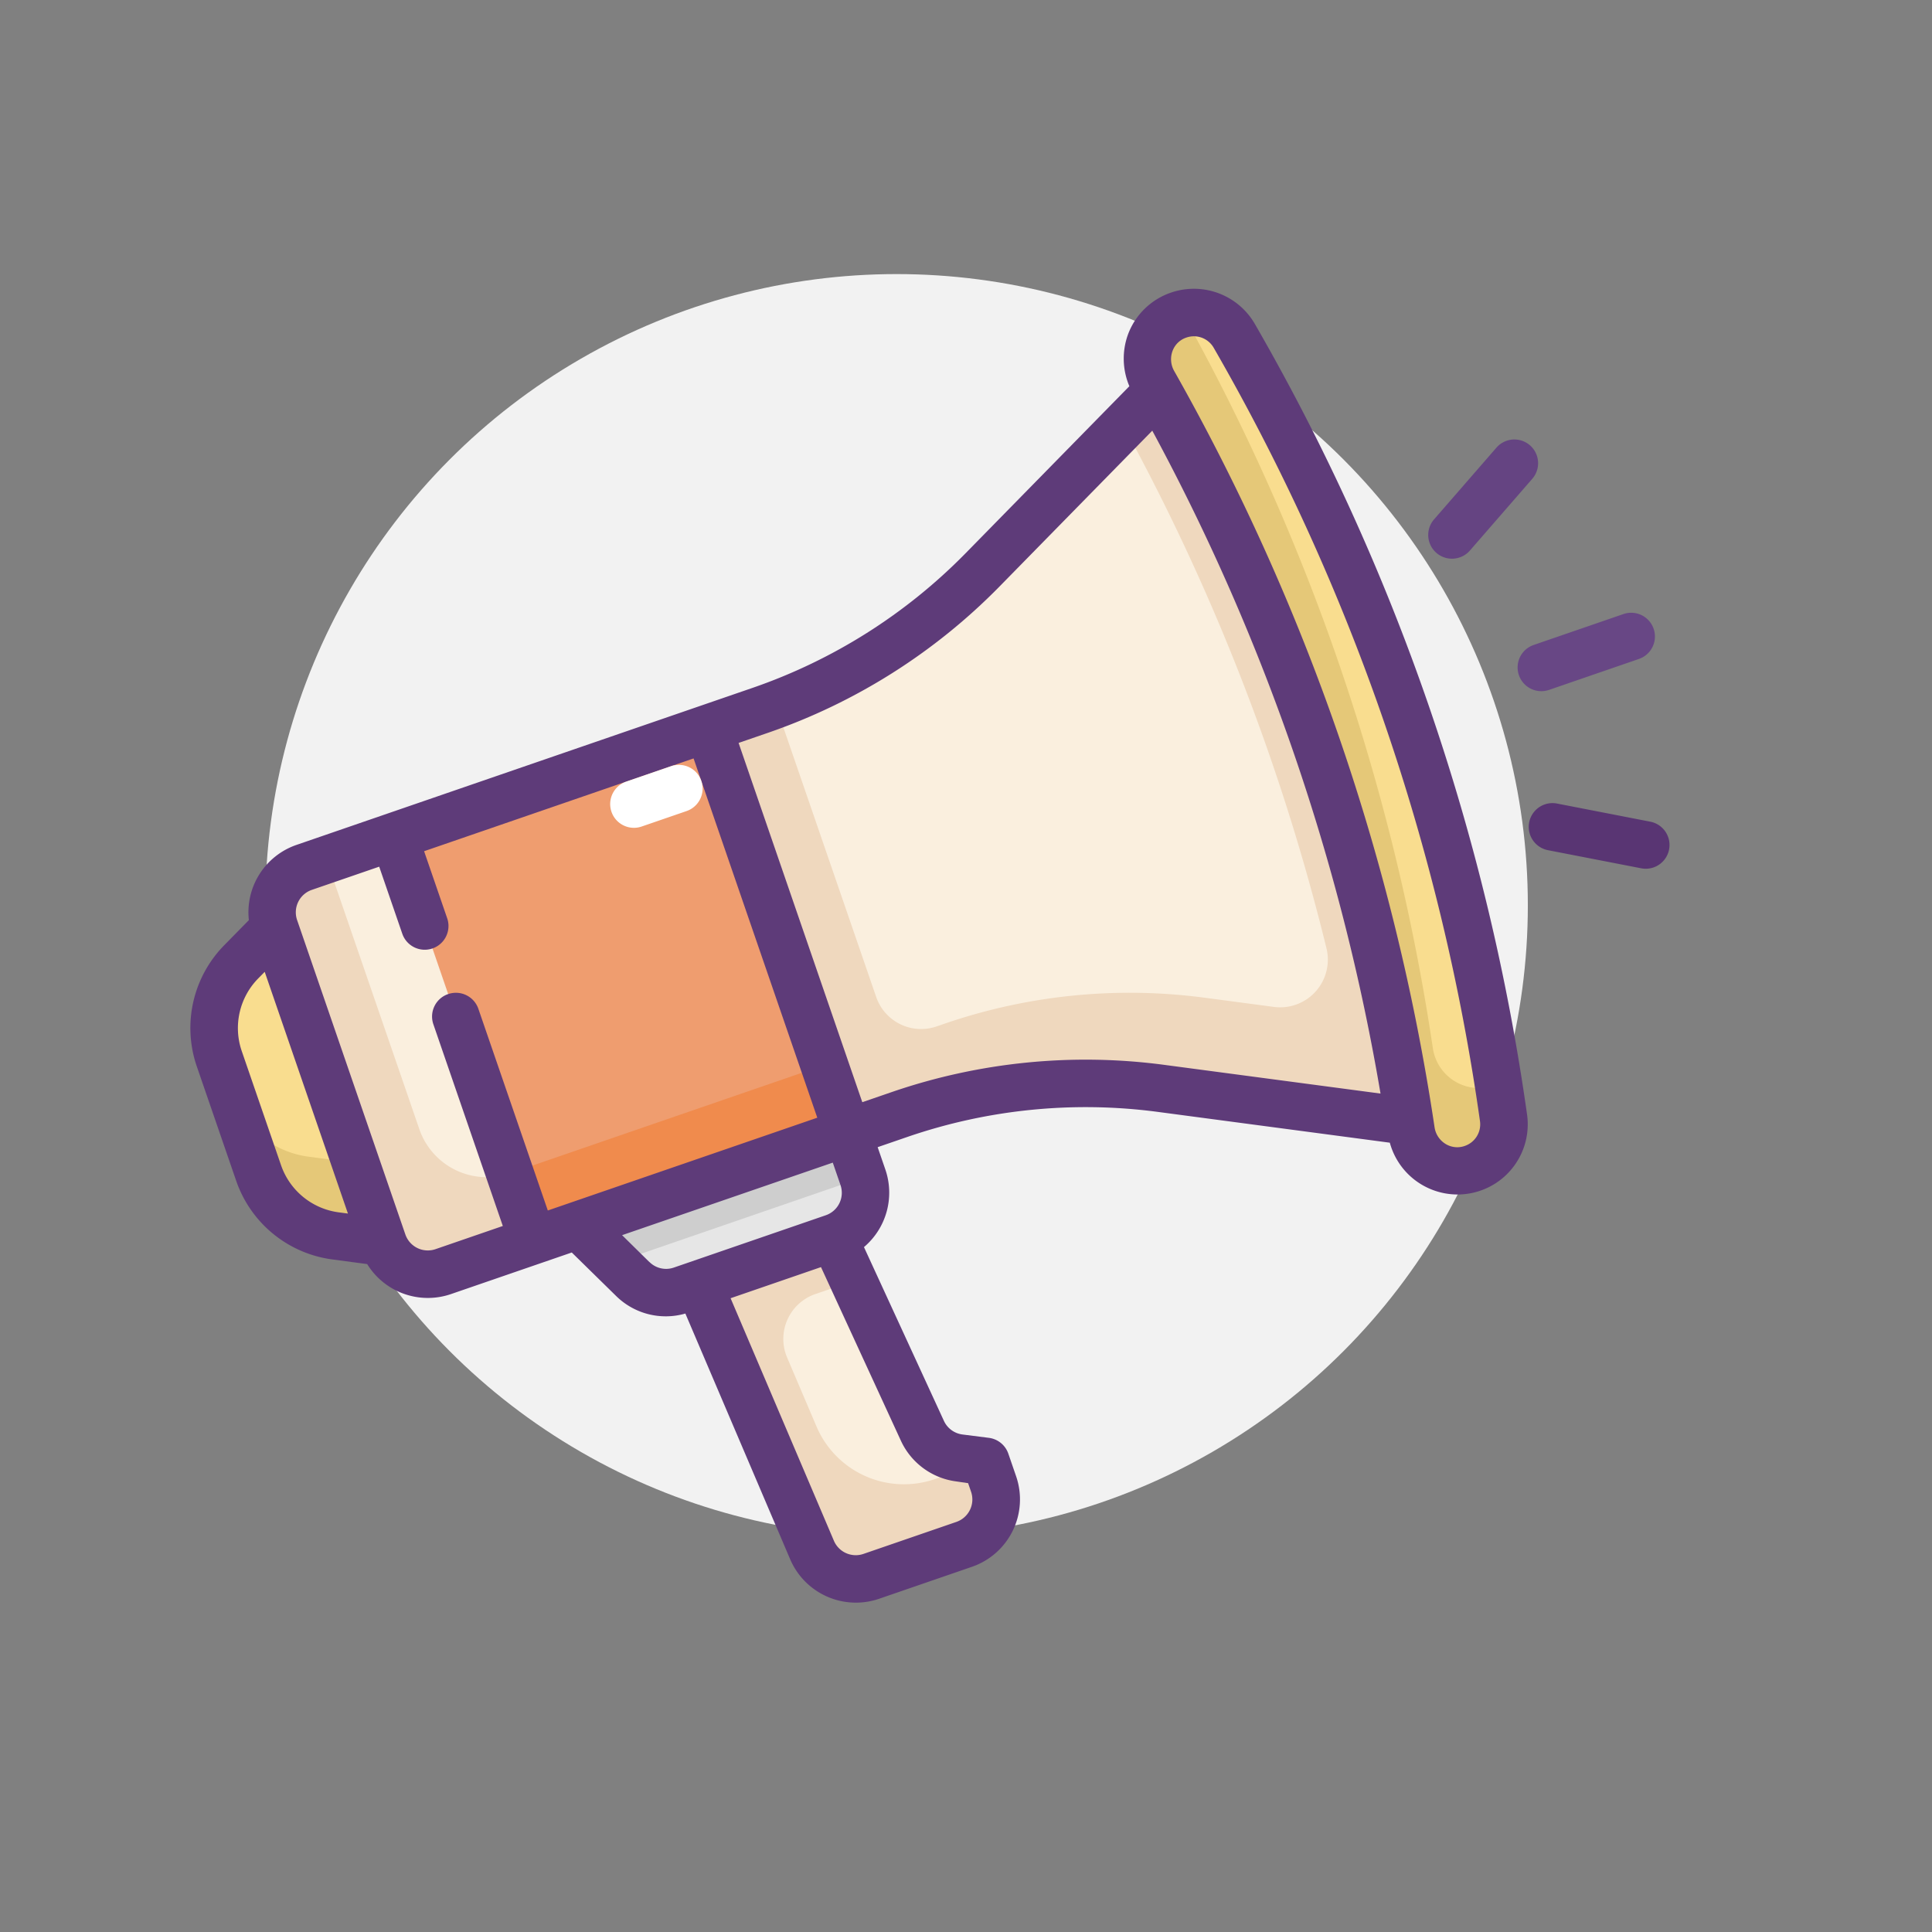 <svg xmlns="http://www.w3.org/2000/svg" width="79.577" height="79.577" viewBox="0 0 79.577 79.577">
  <rect x="0" y="0" width="79.577" height="79.577" fill="#808080" stroke="none"/>
  <g id="Icone_Noticias" transform="translate(-305.07 -405.711)">
    <circle id="Elipse_67" data-name="Elipse 67" cx="26" cy="26" r="26" transform="translate(316 417)" fill="#f2f2f2"/>
    <g id="Grupo_13567" data-name="Grupo 13567" transform="translate(305.07 426.094) rotate(-19)">
      <path id="Caminho_5023" data-name="Caminho 5023" d="M0,62.606V0H62.605V62.606Z" transform="translate(0 0)" fill="none"/>
      <g id="Grupo_9623" data-name="Grupo 9623" transform="translate(0 7.826)">
        <g id="Grupo_9622" data-name="Grupo 9622" transform="translate(0 0)">
          <path id="Caminho_5024" data-name="Caminho 5024" d="M1.956,0H5.869V17.608H1.956A1.956,1.956,0,0,1,0,15.651V1.956A1.956,1.956,0,0,1,1.956,0Z" transform="translate(4.891 10.76)" fill="#faefde"/>
          <path id="Caminho_5025" data-name="Caminho 5025" d="M5.869,14.673a2.935,2.935,0,0,1-2.935-2.935V0H1.956A1.956,1.956,0,0,0,0,1.956V15.651a1.956,1.956,0,0,0,1.956,1.956H5.869Z" transform="translate(4.891 10.76)" fill="#efd8be"/>
          <path id="Caminho_5026" data-name="Caminho 5026" d="M3.913,13.695l-1.75-.875A3.913,3.913,0,0,1,0,9.32V4.375A3.913,3.913,0,0,1,2.163.875L3.913,0Z" transform="translate(0.978 12.717)" fill="#f9dd8f"/>
          <path id="Caminho_5027" data-name="Caminho 5027" d="M0,0V3.451a3.913,3.913,0,0,0,2.163,3.5l1.75.875V4.375L2.163,3.5A3.913,3.913,0,0,1,0,0Z" transform="translate(0.978 18.586)" fill="#e5c878"/>
          <rect id="Retângulo_976" data-name="Retângulo 976" width="13.695" height="17.608" transform="translate(10.76 10.76)" fill="#ef884e" opacity="0.79"/>
          <rect id="Retângulo_977" data-name="Retângulo 977" width="13.695" height="2.935" transform="translate(10.76 25.434)" fill="#f08b4d"/>
          <path id="Caminho_5028" data-name="Caminho 5028" d="M2.283,7.826H0V25.434H2.283a23.465,23.465,0,0,1,10.5,2.479l10.695,5.347V0L12.782,5.347a23.465,23.465,0,0,1-10.5,2.479Z" transform="translate(24.455 2.935)" fill="#faefde"/>
          <path id="Caminho_5029" data-name="Caminho 5029" d="M1.917,37.172h0A1.924,1.924,0,0,1,.035,34.881a89.071,89.071,0,0,0,0-32.59A1.924,1.924,0,0,1,1.917,0h0a1.923,1.923,0,0,1,1.89,1.548,89.11,89.11,0,0,1,0,34.077,1.923,1.923,0,0,1-1.89,1.548Z" transform="translate(46.393 0.978)" fill="#f9dd8f"/>
          <path id="Caminho_5030" data-name="Caminho 5030" d="M20.225,1.626a88.791,88.791,0,0,1,.9,23.048A1.964,1.964,0,0,1,18.3,26.268l-2.581-1.29A23.476,23.476,0,0,0,5.218,22.5H4.891a1.956,1.956,0,0,1-1.956-1.956V7.807c-.217.006-.433.019-.651.019H0V25.434H2.283a23.477,23.477,0,0,1,10.5,2.479l7.442,3.717,3.252,1.63V0Z" transform="translate(24.455 2.935)" fill="#efd8be"/>
          <path id="Caminho_5031" data-name="Caminho 5031" d="M3.875,34.237a1.924,1.924,0,0,1-1.882-2.291A89.018,89.018,0,0,0,2.1.016C2.039.01,1.98,0,1.919,0A1.924,1.924,0,0,0,.037,2.291a89.07,89.07,0,0,1,0,32.59,1.922,1.922,0,1,0,3.772.743c.09-.468.155-.935.237-1.4-.06,0-.113.015-.17.015Z" transform="translate(46.392 0.978)" fill="#e5c878"/>
          <path id="Caminho_5032" data-name="Caminho 5032" d="M9.782,3.913H3.165a1.956,1.956,0,0,1-1.75-1.082L0,0H11.738V1.956A1.956,1.956,0,0,1,9.782,3.913Z" transform="translate(12.716 28.368)" fill="#e6e6e6"/>
          <path id="Caminho_5033" data-name="Caminho 5033" d="M.978,1.956h10.76V0H0Z" transform="translate(12.716 28.368)" fill="#cecece"/>
          <path id="Caminho_5034" data-name="Caminho 5034" d="M6.847,13.695H2.8A1.956,1.956,0,0,1,.848,11.877L0,0H5.869L6.74,8.706a1.956,1.956,0,0,0,1.076,1.555l.988.5v.978A1.956,1.956,0,0,1,6.847,13.7Z" transform="translate(16.629 32.281)" fill="#faefde"/>
          <path id="Caminho_5035" data-name="Caminho 5035" d="M6.577,10.76a3.913,3.913,0,0,1-3.9-3.634l-.22-3.075a1.956,1.956,0,0,1,1.952-2.1H5.869l.176-.2L5.869,0H0L.848,11.877A1.956,1.956,0,0,0,2.8,13.7H6.847A1.956,1.956,0,0,0,8.8,11.739V10.76Z" transform="translate(16.629 32.281)" fill="#efd8be"/>
          <path id="Caminho_5036" data-name="Caminho 5036" d="M48.311,0a2.879,2.879,0,0,0-2.219,1.039,2.91,2.91,0,0,0-.652,2.048L36.8,7.407A22.62,22.62,0,0,1,26.738,9.782H6.847a2.935,2.935,0,0,0-2.858,2.292L2.7,12.717A4.864,4.864,0,0,0,0,17.091v4.946a4.865,4.865,0,0,0,2.7,4.375l1.285.643a2.935,2.935,0,0,0,2.858,2.292h5.265l1.145,2.291a2.912,2.912,0,0,0,2.46,1.61L16.5,44.229a2.944,2.944,0,0,0,2.929,2.725h4.048a2.935,2.935,0,0,0,2.935-2.935v-.978a.978.978,0,0,0-.541-.88l-.992-.489a.978.978,0,0,1-.536-.778l-.783-7.839a2.935,2.935,0,0,0,1.873-2.73v-.978h1.3A22.6,22.6,0,0,1,36.8,31.722l8.639,4.319a2.891,2.891,0,0,0,5.722.746,90.486,90.486,0,0,0,0-34.448A2.9,2.9,0,0,0,48.311,0ZM1.956,22.037V17.091a2.917,2.917,0,0,1,1.622-2.625l.335-.167V24.829l-.335-.167a2.918,2.918,0,0,1-1.622-2.625Zm8.8-4.412a.978.978,0,0,0-.978.978V27.39H6.847a.978.978,0,0,1-.978-.978V12.717a.978.978,0,0,1,.978-.978H9.782V14.66a.978.978,0,1,0,1.956,0V11.739H23.477V27.39H11.738V18.6A.978.978,0,0,0,10.76,17.626Zm4.247,13.136L14.3,29.347h9.178v.978a.978.978,0,0,1-.978.978H15.882a.972.972,0,0,1-.875-.541Zm9.447,12.884v.374a.978.978,0,0,1-.978.978H19.429a.978.978,0,0,1-.978-.909l-.771-10.83h3.938l.783,7.826a2.923,2.923,0,0,0,1.608,2.333ZM26.738,27.39h-1.3V11.739h1.3A24.593,24.593,0,0,0,37.675,9.157l8.061-4.031a88.4,88.4,0,0,1,0,28.877l-8.061-4.03A24.574,24.574,0,0,0,26.738,27.39Zm22.5,9.028a.94.94,0,0,1-.929.754.919.919,0,0,1-.715-.335.97.97,0,0,1-.205-.8,90.44,90.44,0,0,0,0-32.945.978.978,0,0,1,.206-.8.915.915,0,0,1,.714-.335.941.941,0,0,1,.929.754,88.563,88.563,0,0,1,0,33.707Z" fill="#5e3b79"/>
          <path id="Caminho_5037" data-name="Caminho 5037" d="M4.891,0H.978a.978.978,0,1,0,0,1.956H4.891A.978.978,0,1,0,4.891,0Z" transform="translate(56.736 18.586)" fill="#684785"/>
          <path id="Caminho_5038" data-name="Caminho 5038" d="M.978,3.91a.97.97,0,0,0,.489-.131L4.857,1.822A.978.978,0,0,0,3.879.128L.489,2.084A.978.978,0,0,0,.978,3.91Z" transform="translate(55.033 10.274)" fill="#654482"/>
          <path id="Caminho_5039" data-name="Caminho 5039" d="M4.862,2.091,1.473.134A.978.978,0,1,0,.495,1.829L3.884,3.785a.978.978,0,0,0,.978-1.694Z" transform="translate(55.026 24.941)" fill="#593573"/>
          <path id="Caminho_5040" data-name="Caminho 5040" d="M2.935,1.956H.978A.978.978,0,0,1,.978,0H2.935a.978.978,0,0,1,0,1.956Z" transform="translate(19.564 11.739)" fill="#fff"/>
        </g>
      </g>
    </g>
  </g>
</svg>
